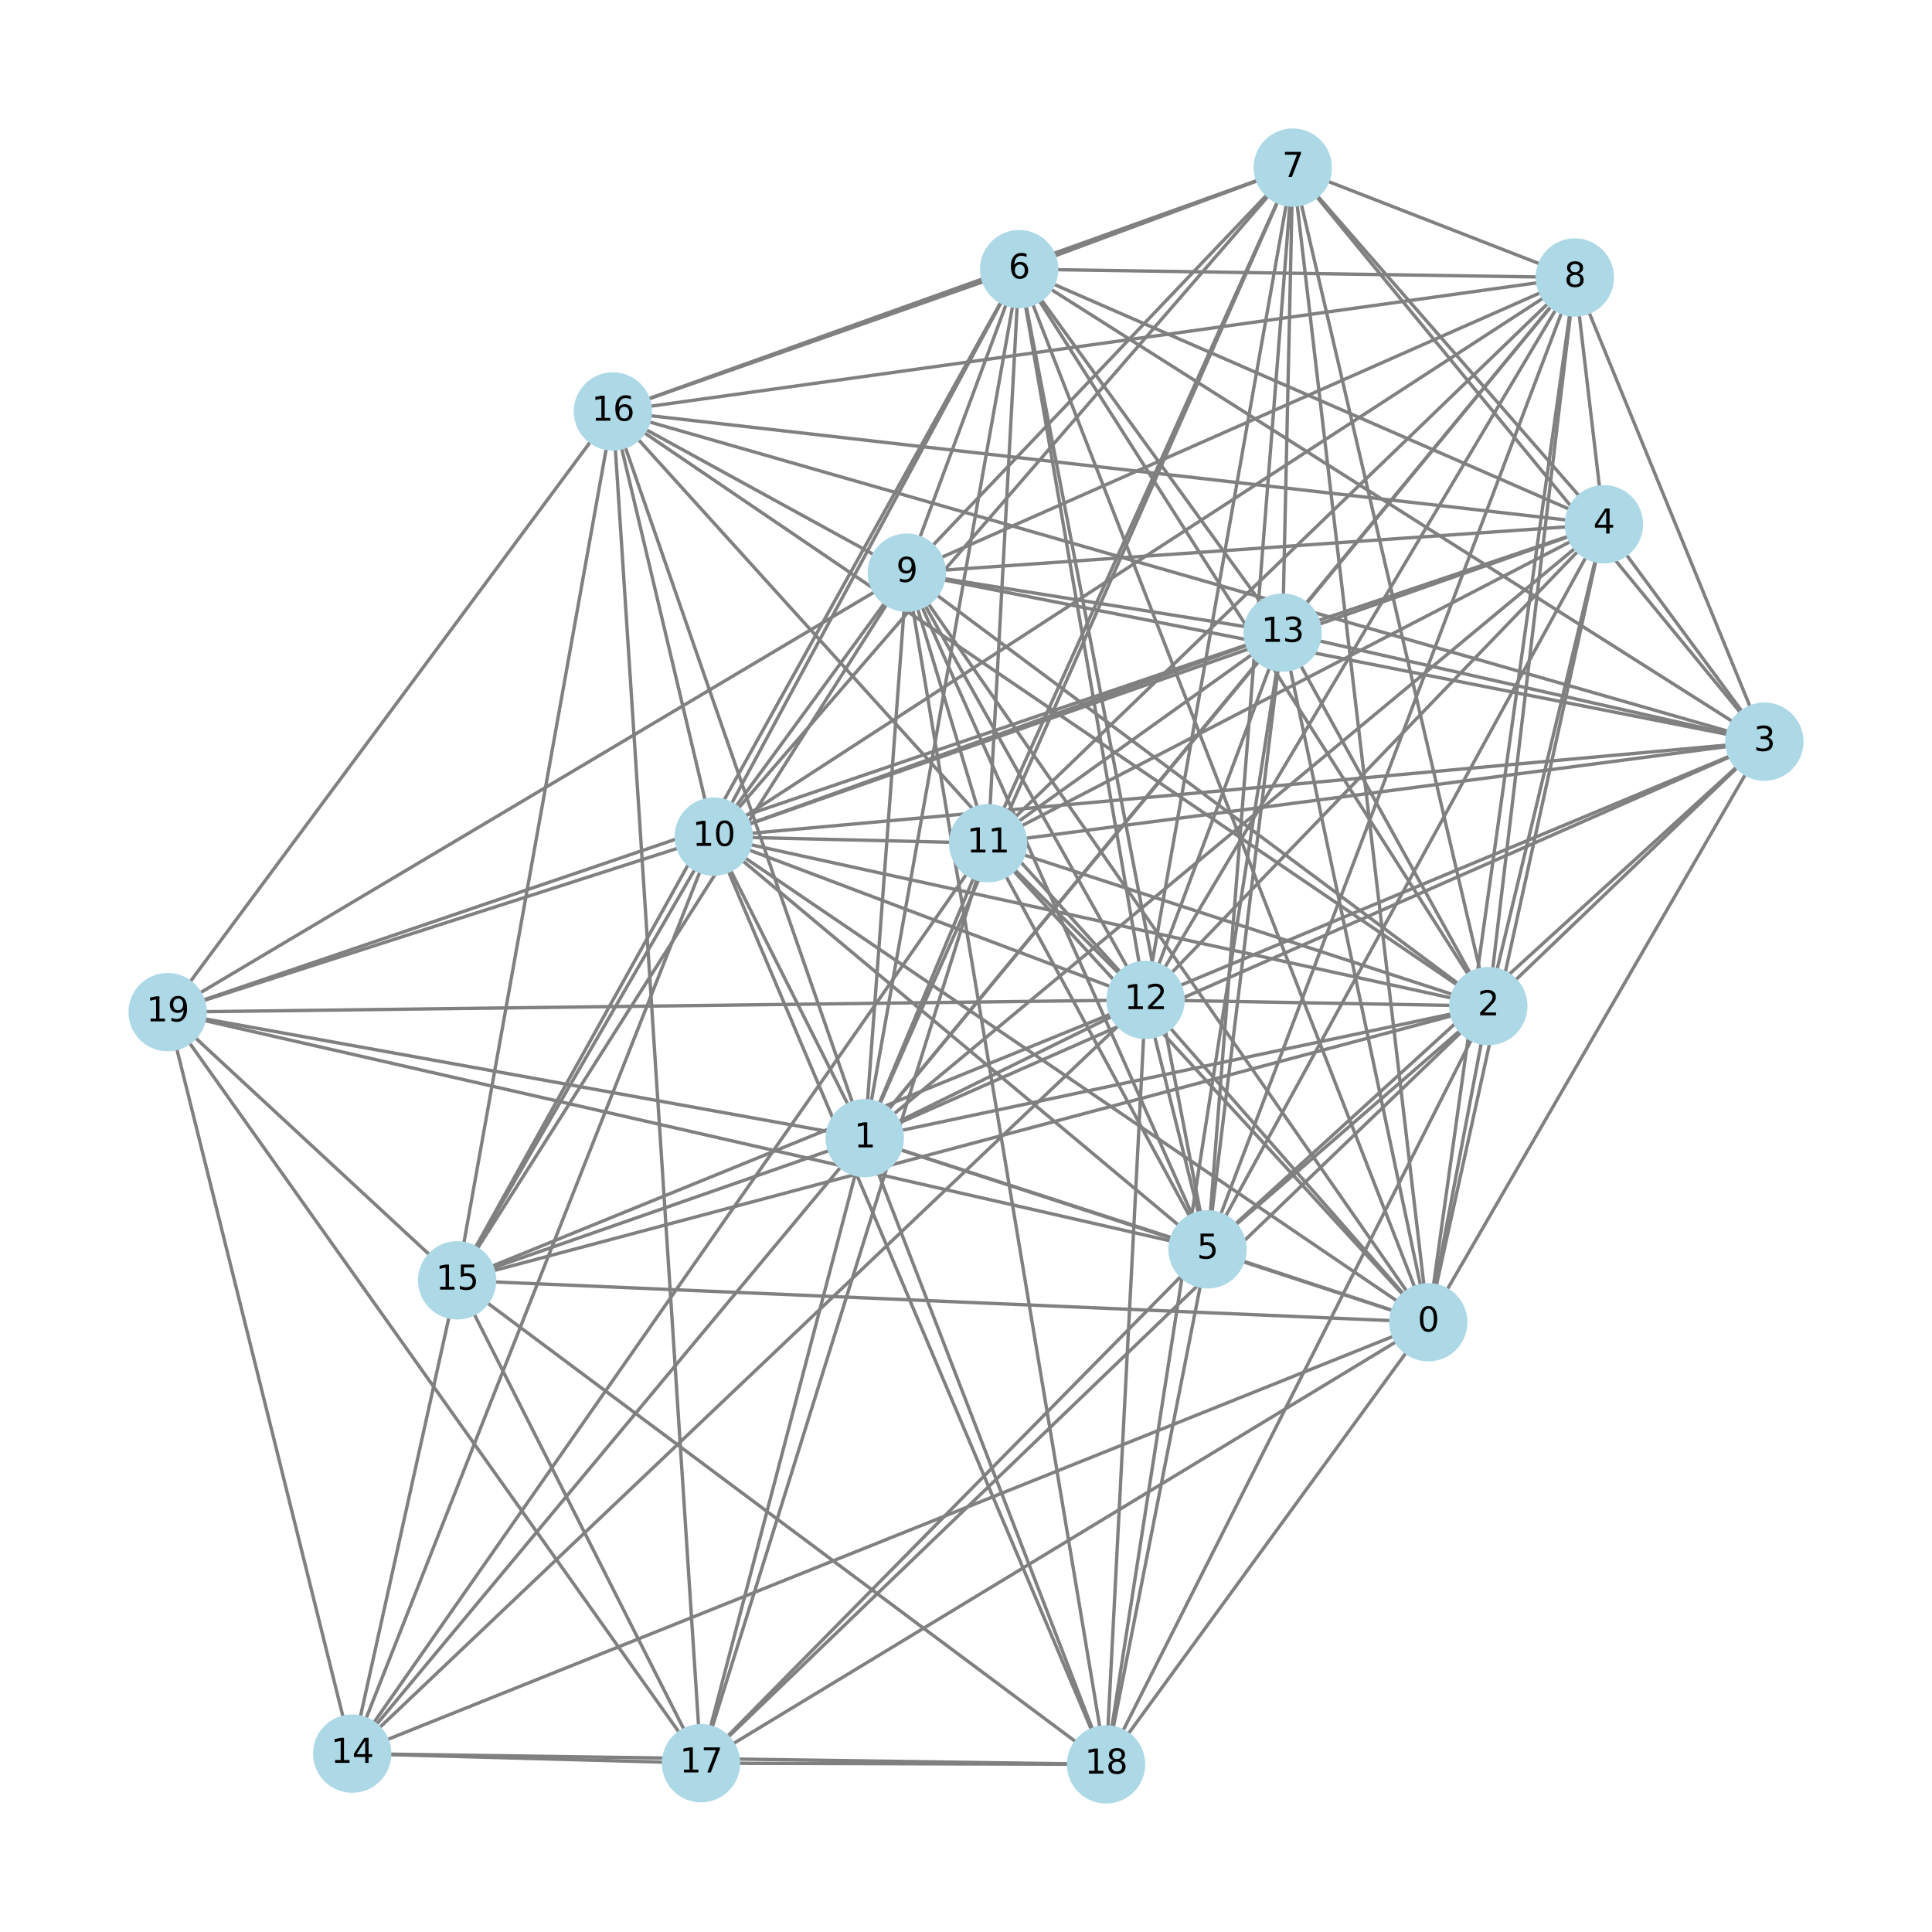 <?xml version="1.0" encoding="utf-8" standalone="no"?>
<!DOCTYPE svg PUBLIC "-//W3C//DTD SVG 1.1//EN"
  "http://www.w3.org/Graphics/SVG/1.1/DTD/svg11.dtd">
<svg xmlns:xlink="http://www.w3.org/1999/xlink" width="576pt" height="576pt" viewBox="0 0 576 576" xmlns="http://www.w3.org/2000/svg" version="1.1">
 <defs>
  <style type="text/css">*{stroke-linejoin: round; stroke-linecap: butt}</style>
 </defs>
 <g id="figure_1">
  <g id="patch_1">
   <path d="M 0 576 
L 576 576 
L 576 0 
L 0 0 
z
" style="fill: #ffffff"/>
  </g>
  <g id="axes_1">
   <g id="LineCollection_1">
    <path d="M 425.822 394.206 
L 257.822 339.319 
" clip-path="url(#p67247583a8)" style="fill: none; stroke: #808080"/>
    <path d="M 425.822 394.206 
L 443.715 299.951 
" clip-path="url(#p67247583a8)" style="fill: none; stroke: #808080"/>
    <path d="M 425.822 394.206 
L 526.017 221.118 
" clip-path="url(#p67247583a8)" style="fill: none; stroke: #808080"/>
    <path d="M 425.822 394.206 
L 478.179 156.304 
" clip-path="url(#p67247583a8)" style="fill: none; stroke: #808080"/>
    <path d="M 425.822 394.206 
L 360 372.481 
" clip-path="url(#p67247583a8)" style="fill: none; stroke: #808080"/>
    <path d="M 425.822 394.206 
L 303.847 80.243 
" clip-path="url(#p67247583a8)" style="fill: none; stroke: #808080"/>
    <path d="M 425.822 394.206 
L 385.426 49.983 
" clip-path="url(#p67247583a8)" style="fill: none; stroke: #808080"/>
    <path d="M 425.822 394.206 
L 469.515 82.742 
" clip-path="url(#p67247583a8)" style="fill: none; stroke: #808080"/>
    <path d="M 425.822 394.206 
L 270.352 170.738 
" clip-path="url(#p67247583a8)" style="fill: none; stroke: #808080"/>
    <path d="M 425.822 394.206 
L 212.798 249.434 
" clip-path="url(#p67247583a8)" style="fill: none; stroke: #808080"/>
    <path d="M 425.822 394.206 
L 294.589 251.388 
" clip-path="url(#p67247583a8)" style="fill: none; stroke: #808080"/>
    <path d="M 425.822 394.206 
L 341.531 298.103 
" clip-path="url(#p67247583a8)" style="fill: none; stroke: #808080"/>
    <path d="M 425.822 394.206 
L 382.384 188.599 
" clip-path="url(#p67247583a8)" style="fill: none; stroke: #808080"/>
    <path d="M 425.822 394.206 
L 105.002 522.819 
" clip-path="url(#p67247583a8)" style="fill: none; stroke: #808080"/>
    <path d="M 425.822 394.206 
L 136.295 381.719 
" clip-path="url(#p67247583a8)" style="fill: none; stroke: #808080"/>
    <path d="M 425.822 394.206 
L 208.996 525.671 
" clip-path="url(#p67247583a8)" style="fill: none; stroke: #808080"/>
    <path d="M 425.822 394.206 
L 329.754 526.017 
" clip-path="url(#p67247583a8)" style="fill: none; stroke: #808080"/>
    <path d="M 257.822 339.319 
L 443.715 299.951 
" clip-path="url(#p67247583a8)" style="fill: none; stroke: #808080"/>
    <path d="M 257.822 339.319 
L 526.017 221.118 
" clip-path="url(#p67247583a8)" style="fill: none; stroke: #808080"/>
    <path d="M 257.822 339.319 
L 478.179 156.304 
" clip-path="url(#p67247583a8)" style="fill: none; stroke: #808080"/>
    <path d="M 257.822 339.319 
L 360 372.481 
" clip-path="url(#p67247583a8)" style="fill: none; stroke: #808080"/>
    <path d="M 257.822 339.319 
L 303.847 80.243 
" clip-path="url(#p67247583a8)" style="fill: none; stroke: #808080"/>
    <path d="M 257.822 339.319 
L 385.426 49.983 
" clip-path="url(#p67247583a8)" style="fill: none; stroke: #808080"/>
    <path d="M 257.822 339.319 
L 469.515 82.742 
" clip-path="url(#p67247583a8)" style="fill: none; stroke: #808080"/>
    <path d="M 257.822 339.319 
L 270.352 170.738 
" clip-path="url(#p67247583a8)" style="fill: none; stroke: #808080"/>
    <path d="M 257.822 339.319 
L 212.798 249.434 
" clip-path="url(#p67247583a8)" style="fill: none; stroke: #808080"/>
    <path d="M 257.822 339.319 
L 294.589 251.388 
" clip-path="url(#p67247583a8)" style="fill: none; stroke: #808080"/>
    <path d="M 257.822 339.319 
L 341.531 298.103 
" clip-path="url(#p67247583a8)" style="fill: none; stroke: #808080"/>
    <path d="M 257.822 339.319 
L 382.384 188.599 
" clip-path="url(#p67247583a8)" style="fill: none; stroke: #808080"/>
    <path d="M 257.822 339.319 
L 105.002 522.819 
" clip-path="url(#p67247583a8)" style="fill: none; stroke: #808080"/>
    <path d="M 257.822 339.319 
L 136.295 381.719 
" clip-path="url(#p67247583a8)" style="fill: none; stroke: #808080"/>
    <path d="M 257.822 339.319 
L 182.734 122.67 
" clip-path="url(#p67247583a8)" style="fill: none; stroke: #808080"/>
    <path d="M 257.822 339.319 
L 208.996 525.671 
" clip-path="url(#p67247583a8)" style="fill: none; stroke: #808080"/>
    <path d="M 257.822 339.319 
L 329.754 526.017 
" clip-path="url(#p67247583a8)" style="fill: none; stroke: #808080"/>
    <path d="M 257.822 339.319 
L 49.983 301.755 
" clip-path="url(#p67247583a8)" style="fill: none; stroke: #808080"/>
    <path d="M 443.715 299.951 
L 526.017 221.118 
" clip-path="url(#p67247583a8)" style="fill: none; stroke: #808080"/>
    <path d="M 443.715 299.951 
L 478.179 156.304 
" clip-path="url(#p67247583a8)" style="fill: none; stroke: #808080"/>
    <path d="M 443.715 299.951 
L 360 372.481 
" clip-path="url(#p67247583a8)" style="fill: none; stroke: #808080"/>
    <path d="M 443.715 299.951 
L 303.847 80.243 
" clip-path="url(#p67247583a8)" style="fill: none; stroke: #808080"/>
    <path d="M 443.715 299.951 
L 385.426 49.983 
" clip-path="url(#p67247583a8)" style="fill: none; stroke: #808080"/>
    <path d="M 443.715 299.951 
L 469.515 82.742 
" clip-path="url(#p67247583a8)" style="fill: none; stroke: #808080"/>
    <path d="M 443.715 299.951 
L 270.352 170.738 
" clip-path="url(#p67247583a8)" style="fill: none; stroke: #808080"/>
    <path d="M 443.715 299.951 
L 212.798 249.434 
" clip-path="url(#p67247583a8)" style="fill: none; stroke: #808080"/>
    <path d="M 443.715 299.951 
L 294.589 251.388 
" clip-path="url(#p67247583a8)" style="fill: none; stroke: #808080"/>
    <path d="M 443.715 299.951 
L 341.531 298.103 
" clip-path="url(#p67247583a8)" style="fill: none; stroke: #808080"/>
    <path d="M 443.715 299.951 
L 382.384 188.599 
" clip-path="url(#p67247583a8)" style="fill: none; stroke: #808080"/>
    <path d="M 443.715 299.951 
L 136.295 381.719 
" clip-path="url(#p67247583a8)" style="fill: none; stroke: #808080"/>
    <path d="M 443.715 299.951 
L 182.734 122.67 
" clip-path="url(#p67247583a8)" style="fill: none; stroke: #808080"/>
    <path d="M 443.715 299.951 
L 208.996 525.671 
" clip-path="url(#p67247583a8)" style="fill: none; stroke: #808080"/>
    <path d="M 443.715 299.951 
L 329.754 526.017 
" clip-path="url(#p67247583a8)" style="fill: none; stroke: #808080"/>
    <path d="M 526.017 221.118 
L 478.179 156.304 
" clip-path="url(#p67247583a8)" style="fill: none; stroke: #808080"/>
    <path d="M 526.017 221.118 
L 360 372.481 
" clip-path="url(#p67247583a8)" style="fill: none; stroke: #808080"/>
    <path d="M 526.017 221.118 
L 303.847 80.243 
" clip-path="url(#p67247583a8)" style="fill: none; stroke: #808080"/>
    <path d="M 526.017 221.118 
L 385.426 49.983 
" clip-path="url(#p67247583a8)" style="fill: none; stroke: #808080"/>
    <path d="M 526.017 221.118 
L 469.515 82.742 
" clip-path="url(#p67247583a8)" style="fill: none; stroke: #808080"/>
    <path d="M 526.017 221.118 
L 270.352 170.738 
" clip-path="url(#p67247583a8)" style="fill: none; stroke: #808080"/>
    <path d="M 526.017 221.118 
L 212.798 249.434 
" clip-path="url(#p67247583a8)" style="fill: none; stroke: #808080"/>
    <path d="M 526.017 221.118 
L 294.589 251.388 
" clip-path="url(#p67247583a8)" style="fill: none; stroke: #808080"/>
    <path d="M 526.017 221.118 
L 341.531 298.103 
" clip-path="url(#p67247583a8)" style="fill: none; stroke: #808080"/>
    <path d="M 526.017 221.118 
L 382.384 188.599 
" clip-path="url(#p67247583a8)" style="fill: none; stroke: #808080"/>
    <path d="M 526.017 221.118 
L 182.734 122.67 
" clip-path="url(#p67247583a8)" style="fill: none; stroke: #808080"/>
    <path d="M 478.179 156.304 
L 360 372.481 
" clip-path="url(#p67247583a8)" style="fill: none; stroke: #808080"/>
    <path d="M 478.179 156.304 
L 303.847 80.243 
" clip-path="url(#p67247583a8)" style="fill: none; stroke: #808080"/>
    <path d="M 478.179 156.304 
L 385.426 49.983 
" clip-path="url(#p67247583a8)" style="fill: none; stroke: #808080"/>
    <path d="M 478.179 156.304 
L 469.515 82.742 
" clip-path="url(#p67247583a8)" style="fill: none; stroke: #808080"/>
    <path d="M 478.179 156.304 
L 270.352 170.738 
" clip-path="url(#p67247583a8)" style="fill: none; stroke: #808080"/>
    <path d="M 478.179 156.304 
L 212.798 249.434 
" clip-path="url(#p67247583a8)" style="fill: none; stroke: #808080"/>
    <path d="M 478.179 156.304 
L 294.589 251.388 
" clip-path="url(#p67247583a8)" style="fill: none; stroke: #808080"/>
    <path d="M 478.179 156.304 
L 341.531 298.103 
" clip-path="url(#p67247583a8)" style="fill: none; stroke: #808080"/>
    <path d="M 478.179 156.304 
L 382.384 188.599 
" clip-path="url(#p67247583a8)" style="fill: none; stroke: #808080"/>
    <path d="M 478.179 156.304 
L 182.734 122.67 
" clip-path="url(#p67247583a8)" style="fill: none; stroke: #808080"/>
    <path d="M 360 372.481 
L 303.847 80.243 
" clip-path="url(#p67247583a8)" style="fill: none; stroke: #808080"/>
    <path d="M 360 372.481 
L 385.426 49.983 
" clip-path="url(#p67247583a8)" style="fill: none; stroke: #808080"/>
    <path d="M 360 372.481 
L 469.515 82.742 
" clip-path="url(#p67247583a8)" style="fill: none; stroke: #808080"/>
    <path d="M 360 372.481 
L 270.352 170.738 
" clip-path="url(#p67247583a8)" style="fill: none; stroke: #808080"/>
    <path d="M 360 372.481 
L 212.798 249.434 
" clip-path="url(#p67247583a8)" style="fill: none; stroke: #808080"/>
    <path d="M 360 372.481 
L 294.589 251.388 
" clip-path="url(#p67247583a8)" style="fill: none; stroke: #808080"/>
    <path d="M 360 372.481 
L 341.531 298.103 
" clip-path="url(#p67247583a8)" style="fill: none; stroke: #808080"/>
    <path d="M 360 372.481 
L 382.384 188.599 
" clip-path="url(#p67247583a8)" style="fill: none; stroke: #808080"/>
    <path d="M 360 372.481 
L 208.996 525.671 
" clip-path="url(#p67247583a8)" style="fill: none; stroke: #808080"/>
    <path d="M 360 372.481 
L 329.754 526.017 
" clip-path="url(#p67247583a8)" style="fill: none; stroke: #808080"/>
    <path d="M 360 372.481 
L 49.983 301.755 
" clip-path="url(#p67247583a8)" style="fill: none; stroke: #808080"/>
    <path d="M 303.847 80.243 
L 385.426 49.983 
" clip-path="url(#p67247583a8)" style="fill: none; stroke: #808080"/>
    <path d="M 303.847 80.243 
L 469.515 82.742 
" clip-path="url(#p67247583a8)" style="fill: none; stroke: #808080"/>
    <path d="M 303.847 80.243 
L 270.352 170.738 
" clip-path="url(#p67247583a8)" style="fill: none; stroke: #808080"/>
    <path d="M 303.847 80.243 
L 212.798 249.434 
" clip-path="url(#p67247583a8)" style="fill: none; stroke: #808080"/>
    <path d="M 303.847 80.243 
L 294.589 251.388 
" clip-path="url(#p67247583a8)" style="fill: none; stroke: #808080"/>
    <path d="M 303.847 80.243 
L 341.531 298.103 
" clip-path="url(#p67247583a8)" style="fill: none; stroke: #808080"/>
    <path d="M 303.847 80.243 
L 382.384 188.599 
" clip-path="url(#p67247583a8)" style="fill: none; stroke: #808080"/>
    <path d="M 303.847 80.243 
L 136.295 381.719 
" clip-path="url(#p67247583a8)" style="fill: none; stroke: #808080"/>
    <path d="M 303.847 80.243 
L 182.734 122.67 
" clip-path="url(#p67247583a8)" style="fill: none; stroke: #808080"/>
    <path d="M 385.426 49.983 
L 469.515 82.742 
" clip-path="url(#p67247583a8)" style="fill: none; stroke: #808080"/>
    <path d="M 385.426 49.983 
L 270.352 170.738 
" clip-path="url(#p67247583a8)" style="fill: none; stroke: #808080"/>
    <path d="M 385.426 49.983 
L 212.798 249.434 
" clip-path="url(#p67247583a8)" style="fill: none; stroke: #808080"/>
    <path d="M 385.426 49.983 
L 294.589 251.388 
" clip-path="url(#p67247583a8)" style="fill: none; stroke: #808080"/>
    <path d="M 385.426 49.983 
L 341.531 298.103 
" clip-path="url(#p67247583a8)" style="fill: none; stroke: #808080"/>
    <path d="M 385.426 49.983 
L 382.384 188.599 
" clip-path="url(#p67247583a8)" style="fill: none; stroke: #808080"/>
    <path d="M 385.426 49.983 
L 182.734 122.67 
" clip-path="url(#p67247583a8)" style="fill: none; stroke: #808080"/>
    <path d="M 469.515 82.742 
L 270.352 170.738 
" clip-path="url(#p67247583a8)" style="fill: none; stroke: #808080"/>
    <path d="M 469.515 82.742 
L 212.798 249.434 
" clip-path="url(#p67247583a8)" style="fill: none; stroke: #808080"/>
    <path d="M 469.515 82.742 
L 294.589 251.388 
" clip-path="url(#p67247583a8)" style="fill: none; stroke: #808080"/>
    <path d="M 469.515 82.742 
L 341.531 298.103 
" clip-path="url(#p67247583a8)" style="fill: none; stroke: #808080"/>
    <path d="M 469.515 82.742 
L 382.384 188.599 
" clip-path="url(#p67247583a8)" style="fill: none; stroke: #808080"/>
    <path d="M 469.515 82.742 
L 182.734 122.67 
" clip-path="url(#p67247583a8)" style="fill: none; stroke: #808080"/>
    <path d="M 270.352 170.738 
L 212.798 249.434 
" clip-path="url(#p67247583a8)" style="fill: none; stroke: #808080"/>
    <path d="M 270.352 170.738 
L 294.589 251.388 
" clip-path="url(#p67247583a8)" style="fill: none; stroke: #808080"/>
    <path d="M 270.352 170.738 
L 341.531 298.103 
" clip-path="url(#p67247583a8)" style="fill: none; stroke: #808080"/>
    <path d="M 270.352 170.738 
L 382.384 188.599 
" clip-path="url(#p67247583a8)" style="fill: none; stroke: #808080"/>
    <path d="M 270.352 170.738 
L 136.295 381.719 
" clip-path="url(#p67247583a8)" style="fill: none; stroke: #808080"/>
    <path d="M 270.352 170.738 
L 182.734 122.67 
" clip-path="url(#p67247583a8)" style="fill: none; stroke: #808080"/>
    <path d="M 270.352 170.738 
L 329.754 526.017 
" clip-path="url(#p67247583a8)" style="fill: none; stroke: #808080"/>
    <path d="M 270.352 170.738 
L 49.983 301.755 
" clip-path="url(#p67247583a8)" style="fill: none; stroke: #808080"/>
    <path d="M 212.798 249.434 
L 294.589 251.388 
" clip-path="url(#p67247583a8)" style="fill: none; stroke: #808080"/>
    <path d="M 212.798 249.434 
L 341.531 298.103 
" clip-path="url(#p67247583a8)" style="fill: none; stroke: #808080"/>
    <path d="M 212.798 249.434 
L 382.384 188.599 
" clip-path="url(#p67247583a8)" style="fill: none; stroke: #808080"/>
    <path d="M 212.798 249.434 
L 105.002 522.819 
" clip-path="url(#p67247583a8)" style="fill: none; stroke: #808080"/>
    <path d="M 212.798 249.434 
L 136.295 381.719 
" clip-path="url(#p67247583a8)" style="fill: none; stroke: #808080"/>
    <path d="M 212.798 249.434 
L 182.734 122.67 
" clip-path="url(#p67247583a8)" style="fill: none; stroke: #808080"/>
    <path d="M 212.798 249.434 
L 329.754 526.017 
" clip-path="url(#p67247583a8)" style="fill: none; stroke: #808080"/>
    <path d="M 212.798 249.434 
L 49.983 301.755 
" clip-path="url(#p67247583a8)" style="fill: none; stroke: #808080"/>
    <path d="M 294.589 251.388 
L 341.531 298.103 
" clip-path="url(#p67247583a8)" style="fill: none; stroke: #808080"/>
    <path d="M 294.589 251.388 
L 382.384 188.599 
" clip-path="url(#p67247583a8)" style="fill: none; stroke: #808080"/>
    <path d="M 294.589 251.388 
L 105.002 522.819 
" clip-path="url(#p67247583a8)" style="fill: none; stroke: #808080"/>
    <path d="M 294.589 251.388 
L 208.996 525.671 
" clip-path="url(#p67247583a8)" style="fill: none; stroke: #808080"/>
    <path d="M 341.531 298.103 
L 382.384 188.599 
" clip-path="url(#p67247583a8)" style="fill: none; stroke: #808080"/>
    <path d="M 341.531 298.103 
L 105.002 522.819 
" clip-path="url(#p67247583a8)" style="fill: none; stroke: #808080"/>
    <path d="M 341.531 298.103 
L 136.295 381.719 
" clip-path="url(#p67247583a8)" style="fill: none; stroke: #808080"/>
    <path d="M 341.531 298.103 
L 182.734 122.67 
" clip-path="url(#p67247583a8)" style="fill: none; stroke: #808080"/>
    <path d="M 341.531 298.103 
L 329.754 526.017 
" clip-path="url(#p67247583a8)" style="fill: none; stroke: #808080"/>
    <path d="M 341.531 298.103 
L 49.983 301.755 
" clip-path="url(#p67247583a8)" style="fill: none; stroke: #808080"/>
    <path d="M 382.384 188.599 
L 329.754 526.017 
" clip-path="url(#p67247583a8)" style="fill: none; stroke: #808080"/>
    <path d="M 382.384 188.599 
L 49.983 301.755 
" clip-path="url(#p67247583a8)" style="fill: none; stroke: #808080"/>
    <path d="M 105.002 522.819 
L 136.295 381.719 
" clip-path="url(#p67247583a8)" style="fill: none; stroke: #808080"/>
    <path d="M 105.002 522.819 
L 208.996 525.671 
" clip-path="url(#p67247583a8)" style="fill: none; stroke: #808080"/>
    <path d="M 105.002 522.819 
L 329.754 526.017 
" clip-path="url(#p67247583a8)" style="fill: none; stroke: #808080"/>
    <path d="M 105.002 522.819 
L 49.983 301.755 
" clip-path="url(#p67247583a8)" style="fill: none; stroke: #808080"/>
    <path d="M 136.295 381.719 
L 182.734 122.67 
" clip-path="url(#p67247583a8)" style="fill: none; stroke: #808080"/>
    <path d="M 136.295 381.719 
L 208.996 525.671 
" clip-path="url(#p67247583a8)" style="fill: none; stroke: #808080"/>
    <path d="M 136.295 381.719 
L 329.754 526.017 
" clip-path="url(#p67247583a8)" style="fill: none; stroke: #808080"/>
    <path d="M 136.295 381.719 
L 49.983 301.755 
" clip-path="url(#p67247583a8)" style="fill: none; stroke: #808080"/>
    <path d="M 182.734 122.67 
L 208.996 525.671 
" clip-path="url(#p67247583a8)" style="fill: none; stroke: #808080"/>
    <path d="M 182.734 122.67 
L 49.983 301.755 
" clip-path="url(#p67247583a8)" style="fill: none; stroke: #808080"/>
    <path d="M 208.996 525.671 
L 329.754 526.017 
" clip-path="url(#p67247583a8)" style="fill: none; stroke: #808080"/>
    <path d="M 208.996 525.671 
L 49.983 301.755 
" clip-path="url(#p67247583a8)" style="fill: none; stroke: #808080"/>
   </g>
   <g id="PathCollection_1">
    <defs>
     <path id="me330405a80" d="M 0 11.18 
C 2.965 11.18 5.809 10.002 7.906 7.906 
C 10.002 5.809 11.18 2.965 11.18 0 
C 11.18 -2.965 10.002 -5.809 7.906 -7.906 
C 5.809 -10.002 2.965 -11.18 0 -11.18 
C -2.965 -11.18 -5.809 -10.002 -7.906 -7.906 
C -10.002 -5.809 -11.18 -2.965 -11.18 0 
C -11.18 2.965 -10.002 5.809 -7.906 7.906 
C -5.809 10.002 -2.965 11.18 0 11.18 
z
" style="stroke: #add8e6"/>
    </defs>
    <g clip-path="url(#p67247583a8)">
     <use xlink:href="#me330405a80" x="425.822" y="394.206" style="fill: #add8e6; stroke: #add8e6"/>
     <use xlink:href="#me330405a80" x="257.822" y="339.319" style="fill: #add8e6; stroke: #add8e6"/>
     <use xlink:href="#me330405a80" x="443.715" y="299.951" style="fill: #add8e6; stroke: #add8e6"/>
     <use xlink:href="#me330405a80" x="526.017" y="221.118" style="fill: #add8e6; stroke: #add8e6"/>
     <use xlink:href="#me330405a80" x="478.179" y="156.304" style="fill: #add8e6; stroke: #add8e6"/>
     <use xlink:href="#me330405a80" x="360" y="372.481" style="fill: #add8e6; stroke: #add8e6"/>
     <use xlink:href="#me330405a80" x="303.847" y="80.243" style="fill: #add8e6; stroke: #add8e6"/>
     <use xlink:href="#me330405a80" x="385.426" y="49.983" style="fill: #add8e6; stroke: #add8e6"/>
     <use xlink:href="#me330405a80" x="469.515" y="82.742" style="fill: #add8e6; stroke: #add8e6"/>
     <use xlink:href="#me330405a80" x="270.352" y="170.738" style="fill: #add8e6; stroke: #add8e6"/>
     <use xlink:href="#me330405a80" x="212.798" y="249.434" style="fill: #add8e6; stroke: #add8e6"/>
     <use xlink:href="#me330405a80" x="294.589" y="251.388" style="fill: #add8e6; stroke: #add8e6"/>
     <use xlink:href="#me330405a80" x="341.531" y="298.103" style="fill: #add8e6; stroke: #add8e6"/>
     <use xlink:href="#me330405a80" x="382.384" y="188.599" style="fill: #add8e6; stroke: #add8e6"/>
     <use xlink:href="#me330405a80" x="105.002" y="522.819" style="fill: #add8e6; stroke: #add8e6"/>
     <use xlink:href="#me330405a80" x="136.295" y="381.719" style="fill: #add8e6; stroke: #add8e6"/>
     <use xlink:href="#me330405a80" x="182.734" y="122.67" style="fill: #add8e6; stroke: #add8e6"/>
     <use xlink:href="#me330405a80" x="208.996" y="525.671" style="fill: #add8e6; stroke: #add8e6"/>
     <use xlink:href="#me330405a80" x="329.754" y="526.017" style="fill: #add8e6; stroke: #add8e6"/>
     <use xlink:href="#me330405a80" x="49.983" y="301.755" style="fill: #add8e6; stroke: #add8e6"/>
    </g>
   </g>
   <g id="text_1">
    <g clip-path="url(#p67247583a8)">
     <!-- 0 -->
     <g transform="translate(422.641 396.966) scale(0.1 -0.1)">
      <defs>
       <path id="DejaVuSans-30" d="M 2034 4250 
Q 1547 4250 1301 3770 
Q 1056 3291 1056 2328 
Q 1056 1369 1301 889 
Q 1547 409 2034 409 
Q 2525 409 2770 889 
Q 3016 1369 3016 2328 
Q 3016 3291 2770 3770 
Q 2525 4250 2034 4250 
z
M 2034 4750 
Q 2819 4750 3233 4129 
Q 3647 3509 3647 2328 
Q 3647 1150 3233 529 
Q 2819 -91 2034 -91 
Q 1250 -91 836 529 
Q 422 1150 422 2328 
Q 422 3509 836 4129 
Q 1250 4750 2034 4750 
z
" transform="scale(0.016)"/>
      </defs>
      <use xlink:href="#DejaVuSans-30"/>
     </g>
    </g>
   </g>
   <g id="text_2">
    <g clip-path="url(#p67247583a8)">
     <!-- 1 -->
     <g transform="translate(254.641 342.078) scale(0.1 -0.1)">
      <defs>
       <path id="DejaVuSans-31" d="M 794 531 
L 1825 531 
L 1825 4091 
L 703 3866 
L 703 4441 
L 1819 4666 
L 2450 4666 
L 2450 531 
L 3481 531 
L 3481 0 
L 794 0 
L 794 531 
z
" transform="scale(0.016)"/>
      </defs>
      <use xlink:href="#DejaVuSans-31"/>
     </g>
    </g>
   </g>
   <g id="text_3">
    <g clip-path="url(#p67247583a8)">
     <!-- 2 -->
     <g transform="translate(440.534 302.71) scale(0.1 -0.1)">
      <defs>
       <path id="DejaVuSans-32" d="M 1228 531 
L 3431 531 
L 3431 0 
L 469 0 
L 469 531 
Q 828 903 1448 1529 
Q 2069 2156 2228 2338 
Q 2531 2678 2651 2914 
Q 2772 3150 2772 3378 
Q 2772 3750 2511 3984 
Q 2250 4219 1831 4219 
Q 1534 4219 1204 4116 
Q 875 4013 500 3803 
L 500 4441 
Q 881 4594 1212 4672 
Q 1544 4750 1819 4750 
Q 2544 4750 2975 4387 
Q 3406 4025 3406 3419 
Q 3406 3131 3298 2873 
Q 3191 2616 2906 2266 
Q 2828 2175 2409 1742 
Q 1991 1309 1228 531 
z
" transform="scale(0.016)"/>
      </defs>
      <use xlink:href="#DejaVuSans-32"/>
     </g>
    </g>
   </g>
   <g id="text_4">
    <g clip-path="url(#p67247583a8)">
     <!-- 3 -->
     <g transform="translate(522.835 223.878) scale(0.1 -0.1)">
      <defs>
       <path id="DejaVuSans-33" d="M 2597 2516 
Q 3050 2419 3304 2112 
Q 3559 1806 3559 1356 
Q 3559 666 3084 287 
Q 2609 -91 1734 -91 
Q 1441 -91 1130 -33 
Q 819 25 488 141 
L 488 750 
Q 750 597 1062 519 
Q 1375 441 1716 441 
Q 2309 441 2620 675 
Q 2931 909 2931 1356 
Q 2931 1769 2642 2001 
Q 2353 2234 1838 2234 
L 1294 2234 
L 1294 2753 
L 1863 2753 
Q 2328 2753 2575 2939 
Q 2822 3125 2822 3475 
Q 2822 3834 2567 4026 
Q 2313 4219 1838 4219 
Q 1578 4219 1281 4162 
Q 984 4106 628 3988 
L 628 4550 
Q 988 4650 1302 4700 
Q 1616 4750 1894 4750 
Q 2613 4750 3031 4423 
Q 3450 4097 3450 3541 
Q 3450 3153 3228 2886 
Q 3006 2619 2597 2516 
z
" transform="scale(0.016)"/>
      </defs>
      <use xlink:href="#DejaVuSans-33"/>
     </g>
    </g>
   </g>
   <g id="text_5">
    <g clip-path="url(#p67247583a8)">
     <!-- 4 -->
     <g transform="translate(474.998 159.063) scale(0.1 -0.1)">
      <defs>
       <path id="DejaVuSans-34" d="M 2419 4116 
L 825 1625 
L 2419 1625 
L 2419 4116 
z
M 2253 4666 
L 3047 4666 
L 3047 1625 
L 3713 1625 
L 3713 1100 
L 3047 1100 
L 3047 0 
L 2419 0 
L 2419 1100 
L 313 1100 
L 313 1709 
L 2253 4666 
z
" transform="scale(0.016)"/>
      </defs>
      <use xlink:href="#DejaVuSans-34"/>
     </g>
    </g>
   </g>
   <g id="text_6">
    <g clip-path="url(#p67247583a8)">
     <!-- 5 -->
     <g transform="translate(356.819 375.24) scale(0.1 -0.1)">
      <defs>
       <path id="DejaVuSans-35" d="M 691 4666 
L 3169 4666 
L 3169 4134 
L 1269 4134 
L 1269 2991 
Q 1406 3038 1543 3061 
Q 1681 3084 1819 3084 
Q 2600 3084 3056 2656 
Q 3513 2228 3513 1497 
Q 3513 744 3044 326 
Q 2575 -91 1722 -91 
Q 1428 -91 1123 -41 
Q 819 9 494 109 
L 494 744 
Q 775 591 1075 516 
Q 1375 441 1709 441 
Q 2250 441 2565 725 
Q 2881 1009 2881 1497 
Q 2881 1984 2565 2268 
Q 2250 2553 1709 2553 
Q 1456 2553 1204 2497 
Q 953 2441 691 2322 
L 691 4666 
z
" transform="scale(0.016)"/>
      </defs>
      <use xlink:href="#DejaVuSans-35"/>
     </g>
    </g>
   </g>
   <g id="text_7">
    <g clip-path="url(#p67247583a8)">
     <!-- 6 -->
     <g transform="translate(300.665 83.003) scale(0.1 -0.1)">
      <defs>
       <path id="DejaVuSans-36" d="M 2113 2584 
Q 1688 2584 1439 2293 
Q 1191 2003 1191 1497 
Q 1191 994 1439 701 
Q 1688 409 2113 409 
Q 2538 409 2786 701 
Q 3034 994 3034 1497 
Q 3034 2003 2786 2293 
Q 2538 2584 2113 2584 
z
M 3366 4563 
L 3366 3988 
Q 3128 4100 2886 4159 
Q 2644 4219 2406 4219 
Q 1781 4219 1451 3797 
Q 1122 3375 1075 2522 
Q 1259 2794 1537 2939 
Q 1816 3084 2150 3084 
Q 2853 3084 3261 2657 
Q 3669 2231 3669 1497 
Q 3669 778 3244 343 
Q 2819 -91 2113 -91 
Q 1303 -91 875 529 
Q 447 1150 447 2328 
Q 447 3434 972 4092 
Q 1497 4750 2381 4750 
Q 2619 4750 2861 4703 
Q 3103 4656 3366 4563 
z
" transform="scale(0.016)"/>
      </defs>
      <use xlink:href="#DejaVuSans-36"/>
     </g>
    </g>
   </g>
   <g id="text_8">
    <g clip-path="url(#p67247583a8)">
     <!-- 7 -->
     <g transform="translate(382.244 52.743) scale(0.1 -0.1)">
      <defs>
       <path id="DejaVuSans-37" d="M 525 4666 
L 3525 4666 
L 3525 4397 
L 1831 0 
L 1172 0 
L 2766 4134 
L 525 4134 
L 525 4666 
z
" transform="scale(0.016)"/>
      </defs>
      <use xlink:href="#DejaVuSans-37"/>
     </g>
    </g>
   </g>
   <g id="text_9">
    <g clip-path="url(#p67247583a8)">
     <!-- 8 -->
     <g transform="translate(466.333 85.502) scale(0.1 -0.1)">
      <defs>
       <path id="DejaVuSans-38" d="M 2034 2216 
Q 1584 2216 1326 1975 
Q 1069 1734 1069 1313 
Q 1069 891 1326 650 
Q 1584 409 2034 409 
Q 2484 409 2743 651 
Q 3003 894 3003 1313 
Q 3003 1734 2745 1975 
Q 2488 2216 2034 2216 
z
M 1403 2484 
Q 997 2584 770 2862 
Q 544 3141 544 3541 
Q 544 4100 942 4425 
Q 1341 4750 2034 4750 
Q 2731 4750 3128 4425 
Q 3525 4100 3525 3541 
Q 3525 3141 3298 2862 
Q 3072 2584 2669 2484 
Q 3125 2378 3379 2068 
Q 3634 1759 3634 1313 
Q 3634 634 3220 271 
Q 2806 -91 2034 -91 
Q 1263 -91 848 271 
Q 434 634 434 1313 
Q 434 1759 690 2068 
Q 947 2378 1403 2484 
z
M 1172 3481 
Q 1172 3119 1398 2916 
Q 1625 2713 2034 2713 
Q 2441 2713 2670 2916 
Q 2900 3119 2900 3481 
Q 2900 3844 2670 4047 
Q 2441 4250 2034 4250 
Q 1625 4250 1398 4047 
Q 1172 3844 1172 3481 
z
" transform="scale(0.016)"/>
      </defs>
      <use xlink:href="#DejaVuSans-38"/>
     </g>
    </g>
   </g>
   <g id="text_10">
    <g clip-path="url(#p67247583a8)">
     <!-- 9 -->
     <g transform="translate(267.171 173.498) scale(0.1 -0.1)">
      <defs>
       <path id="DejaVuSans-39" d="M 703 97 
L 703 672 
Q 941 559 1184 500 
Q 1428 441 1663 441 
Q 2288 441 2617 861 
Q 2947 1281 2994 2138 
Q 2813 1869 2534 1725 
Q 2256 1581 1919 1581 
Q 1219 1581 811 2004 
Q 403 2428 403 3163 
Q 403 3881 828 4315 
Q 1253 4750 1959 4750 
Q 2769 4750 3195 4129 
Q 3622 3509 3622 2328 
Q 3622 1225 3098 567 
Q 2575 -91 1691 -91 
Q 1453 -91 1209 -44 
Q 966 3 703 97 
z
M 1959 2075 
Q 2384 2075 2632 2365 
Q 2881 2656 2881 3163 
Q 2881 3666 2632 3958 
Q 2384 4250 1959 4250 
Q 1534 4250 1286 3958 
Q 1038 3666 1038 3163 
Q 1038 2656 1286 2365 
Q 1534 2075 1959 2075 
z
" transform="scale(0.016)"/>
      </defs>
      <use xlink:href="#DejaVuSans-39"/>
     </g>
    </g>
   </g>
   <g id="text_11">
    <g clip-path="url(#p67247583a8)">
     <!-- 10 -->
     <g transform="translate(206.435 252.193) scale(0.1 -0.1)">
      <use xlink:href="#DejaVuSans-31"/>
      <use xlink:href="#DejaVuSans-30" x="63.623"/>
     </g>
    </g>
   </g>
   <g id="text_12">
    <g clip-path="url(#p67247583a8)">
     <!-- 11 -->
     <g transform="translate(288.227 254.147) scale(0.1 -0.1)">
      <use xlink:href="#DejaVuSans-31"/>
      <use xlink:href="#DejaVuSans-31" x="63.623"/>
     </g>
    </g>
   </g>
   <g id="text_13">
    <g clip-path="url(#p67247583a8)">
     <!-- 12 -->
     <g transform="translate(335.169 300.863) scale(0.1 -0.1)">
      <use xlink:href="#DejaVuSans-31"/>
      <use xlink:href="#DejaVuSans-32" x="63.623"/>
     </g>
    </g>
   </g>
   <g id="text_14">
    <g clip-path="url(#p67247583a8)">
     <!-- 13 -->
     <g transform="translate(376.021 191.358) scale(0.1 -0.1)">
      <use xlink:href="#DejaVuSans-31"/>
      <use xlink:href="#DejaVuSans-33" x="63.623"/>
     </g>
    </g>
   </g>
   <g id="text_15">
    <g clip-path="url(#p67247583a8)">
     <!-- 14 -->
     <g transform="translate(98.64 525.578) scale(0.1 -0.1)">
      <use xlink:href="#DejaVuSans-31"/>
      <use xlink:href="#DejaVuSans-34" x="63.623"/>
     </g>
    </g>
   </g>
   <g id="text_16">
    <g clip-path="url(#p67247583a8)">
     <!-- 15 -->
     <g transform="translate(129.932 384.478) scale(0.1 -0.1)">
      <use xlink:href="#DejaVuSans-31"/>
      <use xlink:href="#DejaVuSans-35" x="63.623"/>
     </g>
    </g>
   </g>
   <g id="text_17">
    <g clip-path="url(#p67247583a8)">
     <!-- 16 -->
     <g transform="translate(176.372 125.429) scale(0.1 -0.1)">
      <use xlink:href="#DejaVuSans-31"/>
      <use xlink:href="#DejaVuSans-36" x="63.623"/>
     </g>
    </g>
   </g>
   <g id="text_18">
    <g clip-path="url(#p67247583a8)">
     <!-- 17 -->
     <g transform="translate(202.633 528.43) scale(0.1 -0.1)">
      <use xlink:href="#DejaVuSans-31"/>
      <use xlink:href="#DejaVuSans-37" x="63.623"/>
     </g>
    </g>
   </g>
   <g id="text_19">
    <g clip-path="url(#p67247583a8)">
     <!-- 18 -->
     <g transform="translate(323.391 528.776) scale(0.1 -0.1)">
      <use xlink:href="#DejaVuSans-31"/>
      <use xlink:href="#DejaVuSans-38" x="63.623"/>
     </g>
    </g>
   </g>
   <g id="text_20">
    <g clip-path="url(#p67247583a8)">
     <!-- 19 -->
     <g transform="translate(43.621 304.515) scale(0.1 -0.1)">
      <use xlink:href="#DejaVuSans-31"/>
      <use xlink:href="#DejaVuSans-39" x="63.623"/>
     </g>
    </g>
   </g>
   <g id="text_21">
    <!-- Graph Representation -->
    <g transform="translate(222.124 -6) scale(0.12 -0.12)">
     <defs>
      <path id="DejaVuSans-47" d="M 3809 666 
L 3809 1919 
L 2778 1919 
L 2778 2438 
L 4434 2438 
L 4434 434 
Q 4069 175 3628 42 
Q 3188 -91 2688 -91 
Q 1594 -91 976 548 
Q 359 1188 359 2328 
Q 359 3472 976 4111 
Q 1594 4750 2688 4750 
Q 3144 4750 3555 4637 
Q 3966 4525 4313 4306 
L 4313 3634 
Q 3963 3931 3569 4081 
Q 3175 4231 2741 4231 
Q 1884 4231 1454 3753 
Q 1025 3275 1025 2328 
Q 1025 1384 1454 906 
Q 1884 428 2741 428 
Q 3075 428 3337 486 
Q 3600 544 3809 666 
z
" transform="scale(0.016)"/>
      <path id="DejaVuSans-72" d="M 2631 2963 
Q 2534 3019 2420 3045 
Q 2306 3072 2169 3072 
Q 1681 3072 1420 2755 
Q 1159 2438 1159 1844 
L 1159 0 
L 581 0 
L 581 3500 
L 1159 3500 
L 1159 2956 
Q 1341 3275 1631 3429 
Q 1922 3584 2338 3584 
Q 2397 3584 2469 3576 
Q 2541 3569 2628 3553 
L 2631 2963 
z
" transform="scale(0.016)"/>
      <path id="DejaVuSans-61" d="M 2194 1759 
Q 1497 1759 1228 1600 
Q 959 1441 959 1056 
Q 959 750 1161 570 
Q 1363 391 1709 391 
Q 2188 391 2477 730 
Q 2766 1069 2766 1631 
L 2766 1759 
L 2194 1759 
z
M 3341 1997 
L 3341 0 
L 2766 0 
L 2766 531 
Q 2569 213 2275 61 
Q 1981 -91 1556 -91 
Q 1019 -91 701 211 
Q 384 513 384 1019 
Q 384 1609 779 1909 
Q 1175 2209 1959 2209 
L 2766 2209 
L 2766 2266 
Q 2766 2663 2505 2880 
Q 2244 3097 1772 3097 
Q 1472 3097 1187 3025 
Q 903 2953 641 2809 
L 641 3341 
Q 956 3463 1253 3523 
Q 1550 3584 1831 3584 
Q 2591 3584 2966 3190 
Q 3341 2797 3341 1997 
z
" transform="scale(0.016)"/>
      <path id="DejaVuSans-70" d="M 1159 525 
L 1159 -1331 
L 581 -1331 
L 581 3500 
L 1159 3500 
L 1159 2969 
Q 1341 3281 1617 3432 
Q 1894 3584 2278 3584 
Q 2916 3584 3314 3078 
Q 3713 2572 3713 1747 
Q 3713 922 3314 415 
Q 2916 -91 2278 -91 
Q 1894 -91 1617 61 
Q 1341 213 1159 525 
z
M 3116 1747 
Q 3116 2381 2855 2742 
Q 2594 3103 2138 3103 
Q 1681 3103 1420 2742 
Q 1159 2381 1159 1747 
Q 1159 1113 1420 752 
Q 1681 391 2138 391 
Q 2594 391 2855 752 
Q 3116 1113 3116 1747 
z
" transform="scale(0.016)"/>
      <path id="DejaVuSans-68" d="M 3513 2113 
L 3513 0 
L 2938 0 
L 2938 2094 
Q 2938 2591 2744 2837 
Q 2550 3084 2163 3084 
Q 1697 3084 1428 2787 
Q 1159 2491 1159 1978 
L 1159 0 
L 581 0 
L 581 4863 
L 1159 4863 
L 1159 2956 
Q 1366 3272 1645 3428 
Q 1925 3584 2291 3584 
Q 2894 3584 3203 3211 
Q 3513 2838 3513 2113 
z
" transform="scale(0.016)"/>
      <path id="DejaVuSans-20" transform="scale(0.016)"/>
      <path id="DejaVuSans-52" d="M 2841 2188 
Q 3044 2119 3236 1894 
Q 3428 1669 3622 1275 
L 4263 0 
L 3584 0 
L 2988 1197 
Q 2756 1666 2539 1819 
Q 2322 1972 1947 1972 
L 1259 1972 
L 1259 0 
L 628 0 
L 628 4666 
L 2053 4666 
Q 2853 4666 3247 4331 
Q 3641 3997 3641 3322 
Q 3641 2881 3436 2590 
Q 3231 2300 2841 2188 
z
M 1259 4147 
L 1259 2491 
L 2053 2491 
Q 2509 2491 2742 2702 
Q 2975 2913 2975 3322 
Q 2975 3731 2742 3939 
Q 2509 4147 2053 4147 
L 1259 4147 
z
" transform="scale(0.016)"/>
      <path id="DejaVuSans-65" d="M 3597 1894 
L 3597 1613 
L 953 1613 
Q 991 1019 1311 708 
Q 1631 397 2203 397 
Q 2534 397 2845 478 
Q 3156 559 3463 722 
L 3463 178 
Q 3153 47 2828 -22 
Q 2503 -91 2169 -91 
Q 1331 -91 842 396 
Q 353 884 353 1716 
Q 353 2575 817 3079 
Q 1281 3584 2069 3584 
Q 2775 3584 3186 3129 
Q 3597 2675 3597 1894 
z
M 3022 2063 
Q 3016 2534 2758 2815 
Q 2500 3097 2075 3097 
Q 1594 3097 1305 2825 
Q 1016 2553 972 2059 
L 3022 2063 
z
" transform="scale(0.016)"/>
      <path id="DejaVuSans-73" d="M 2834 3397 
L 2834 2853 
Q 2591 2978 2328 3040 
Q 2066 3103 1784 3103 
Q 1356 3103 1142 2972 
Q 928 2841 928 2578 
Q 928 2378 1081 2264 
Q 1234 2150 1697 2047 
L 1894 2003 
Q 2506 1872 2764 1633 
Q 3022 1394 3022 966 
Q 3022 478 2636 193 
Q 2250 -91 1575 -91 
Q 1294 -91 989 -36 
Q 684 19 347 128 
L 347 722 
Q 666 556 975 473 
Q 1284 391 1588 391 
Q 1994 391 2212 530 
Q 2431 669 2431 922 
Q 2431 1156 2273 1281 
Q 2116 1406 1581 1522 
L 1381 1569 
Q 847 1681 609 1914 
Q 372 2147 372 2553 
Q 372 3047 722 3315 
Q 1072 3584 1716 3584 
Q 2034 3584 2315 3537 
Q 2597 3491 2834 3397 
z
" transform="scale(0.016)"/>
      <path id="DejaVuSans-6e" d="M 3513 2113 
L 3513 0 
L 2938 0 
L 2938 2094 
Q 2938 2591 2744 2837 
Q 2550 3084 2163 3084 
Q 1697 3084 1428 2787 
Q 1159 2491 1159 1978 
L 1159 0 
L 581 0 
L 581 3500 
L 1159 3500 
L 1159 2956 
Q 1366 3272 1645 3428 
Q 1925 3584 2291 3584 
Q 2894 3584 3203 3211 
Q 3513 2838 3513 2113 
z
" transform="scale(0.016)"/>
      <path id="DejaVuSans-74" d="M 1172 4494 
L 1172 3500 
L 2356 3500 
L 2356 3053 
L 1172 3053 
L 1172 1153 
Q 1172 725 1289 603 
Q 1406 481 1766 481 
L 2356 481 
L 2356 0 
L 1766 0 
Q 1100 0 847 248 
Q 594 497 594 1153 
L 594 3053 
L 172 3053 
L 172 3500 
L 594 3500 
L 594 4494 
L 1172 4494 
z
" transform="scale(0.016)"/>
      <path id="DejaVuSans-69" d="M 603 3500 
L 1178 3500 
L 1178 0 
L 603 0 
L 603 3500 
z
M 603 4863 
L 1178 4863 
L 1178 4134 
L 603 4134 
L 603 4863 
z
" transform="scale(0.016)"/>
      <path id="DejaVuSans-6f" d="M 1959 3097 
Q 1497 3097 1228 2736 
Q 959 2375 959 1747 
Q 959 1119 1226 758 
Q 1494 397 1959 397 
Q 2419 397 2687 759 
Q 2956 1122 2956 1747 
Q 2956 2369 2687 2733 
Q 2419 3097 1959 3097 
z
M 1959 3584 
Q 2709 3584 3137 3096 
Q 3566 2609 3566 1747 
Q 3566 888 3137 398 
Q 2709 -91 1959 -91 
Q 1206 -91 779 398 
Q 353 888 353 1747 
Q 353 2609 779 3096 
Q 1206 3584 1959 3584 
z
" transform="scale(0.016)"/>
     </defs>
     <use xlink:href="#DejaVuSans-47"/>
     <use xlink:href="#DejaVuSans-72" x="77.49"/>
     <use xlink:href="#DejaVuSans-61" x="118.604"/>
     <use xlink:href="#DejaVuSans-70" x="179.883"/>
     <use xlink:href="#DejaVuSans-68" x="243.359"/>
     <use xlink:href="#DejaVuSans-20" x="306.738"/>
     <use xlink:href="#DejaVuSans-52" x="338.525"/>
     <use xlink:href="#DejaVuSans-65" x="403.508"/>
     <use xlink:href="#DejaVuSans-70" x="465.031"/>
     <use xlink:href="#DejaVuSans-72" x="528.508"/>
     <use xlink:href="#DejaVuSans-65" x="567.371"/>
     <use xlink:href="#DejaVuSans-73" x="628.895"/>
     <use xlink:href="#DejaVuSans-65" x="680.994"/>
     <use xlink:href="#DejaVuSans-6e" x="742.518"/>
     <use xlink:href="#DejaVuSans-74" x="805.896"/>
     <use xlink:href="#DejaVuSans-61" x="845.105"/>
     <use xlink:href="#DejaVuSans-74" x="906.385"/>
     <use xlink:href="#DejaVuSans-69" x="945.594"/>
     <use xlink:href="#DejaVuSans-6f" x="973.377"/>
     <use xlink:href="#DejaVuSans-6e" x="1034.559"/>
    </g>
   </g>
  </g>
 </g>
 <defs>
  <clipPath id="p67247583a8">
   <rect x="0" y="0" width="576" height="576"/>
  </clipPath>
 </defs>
</svg>
